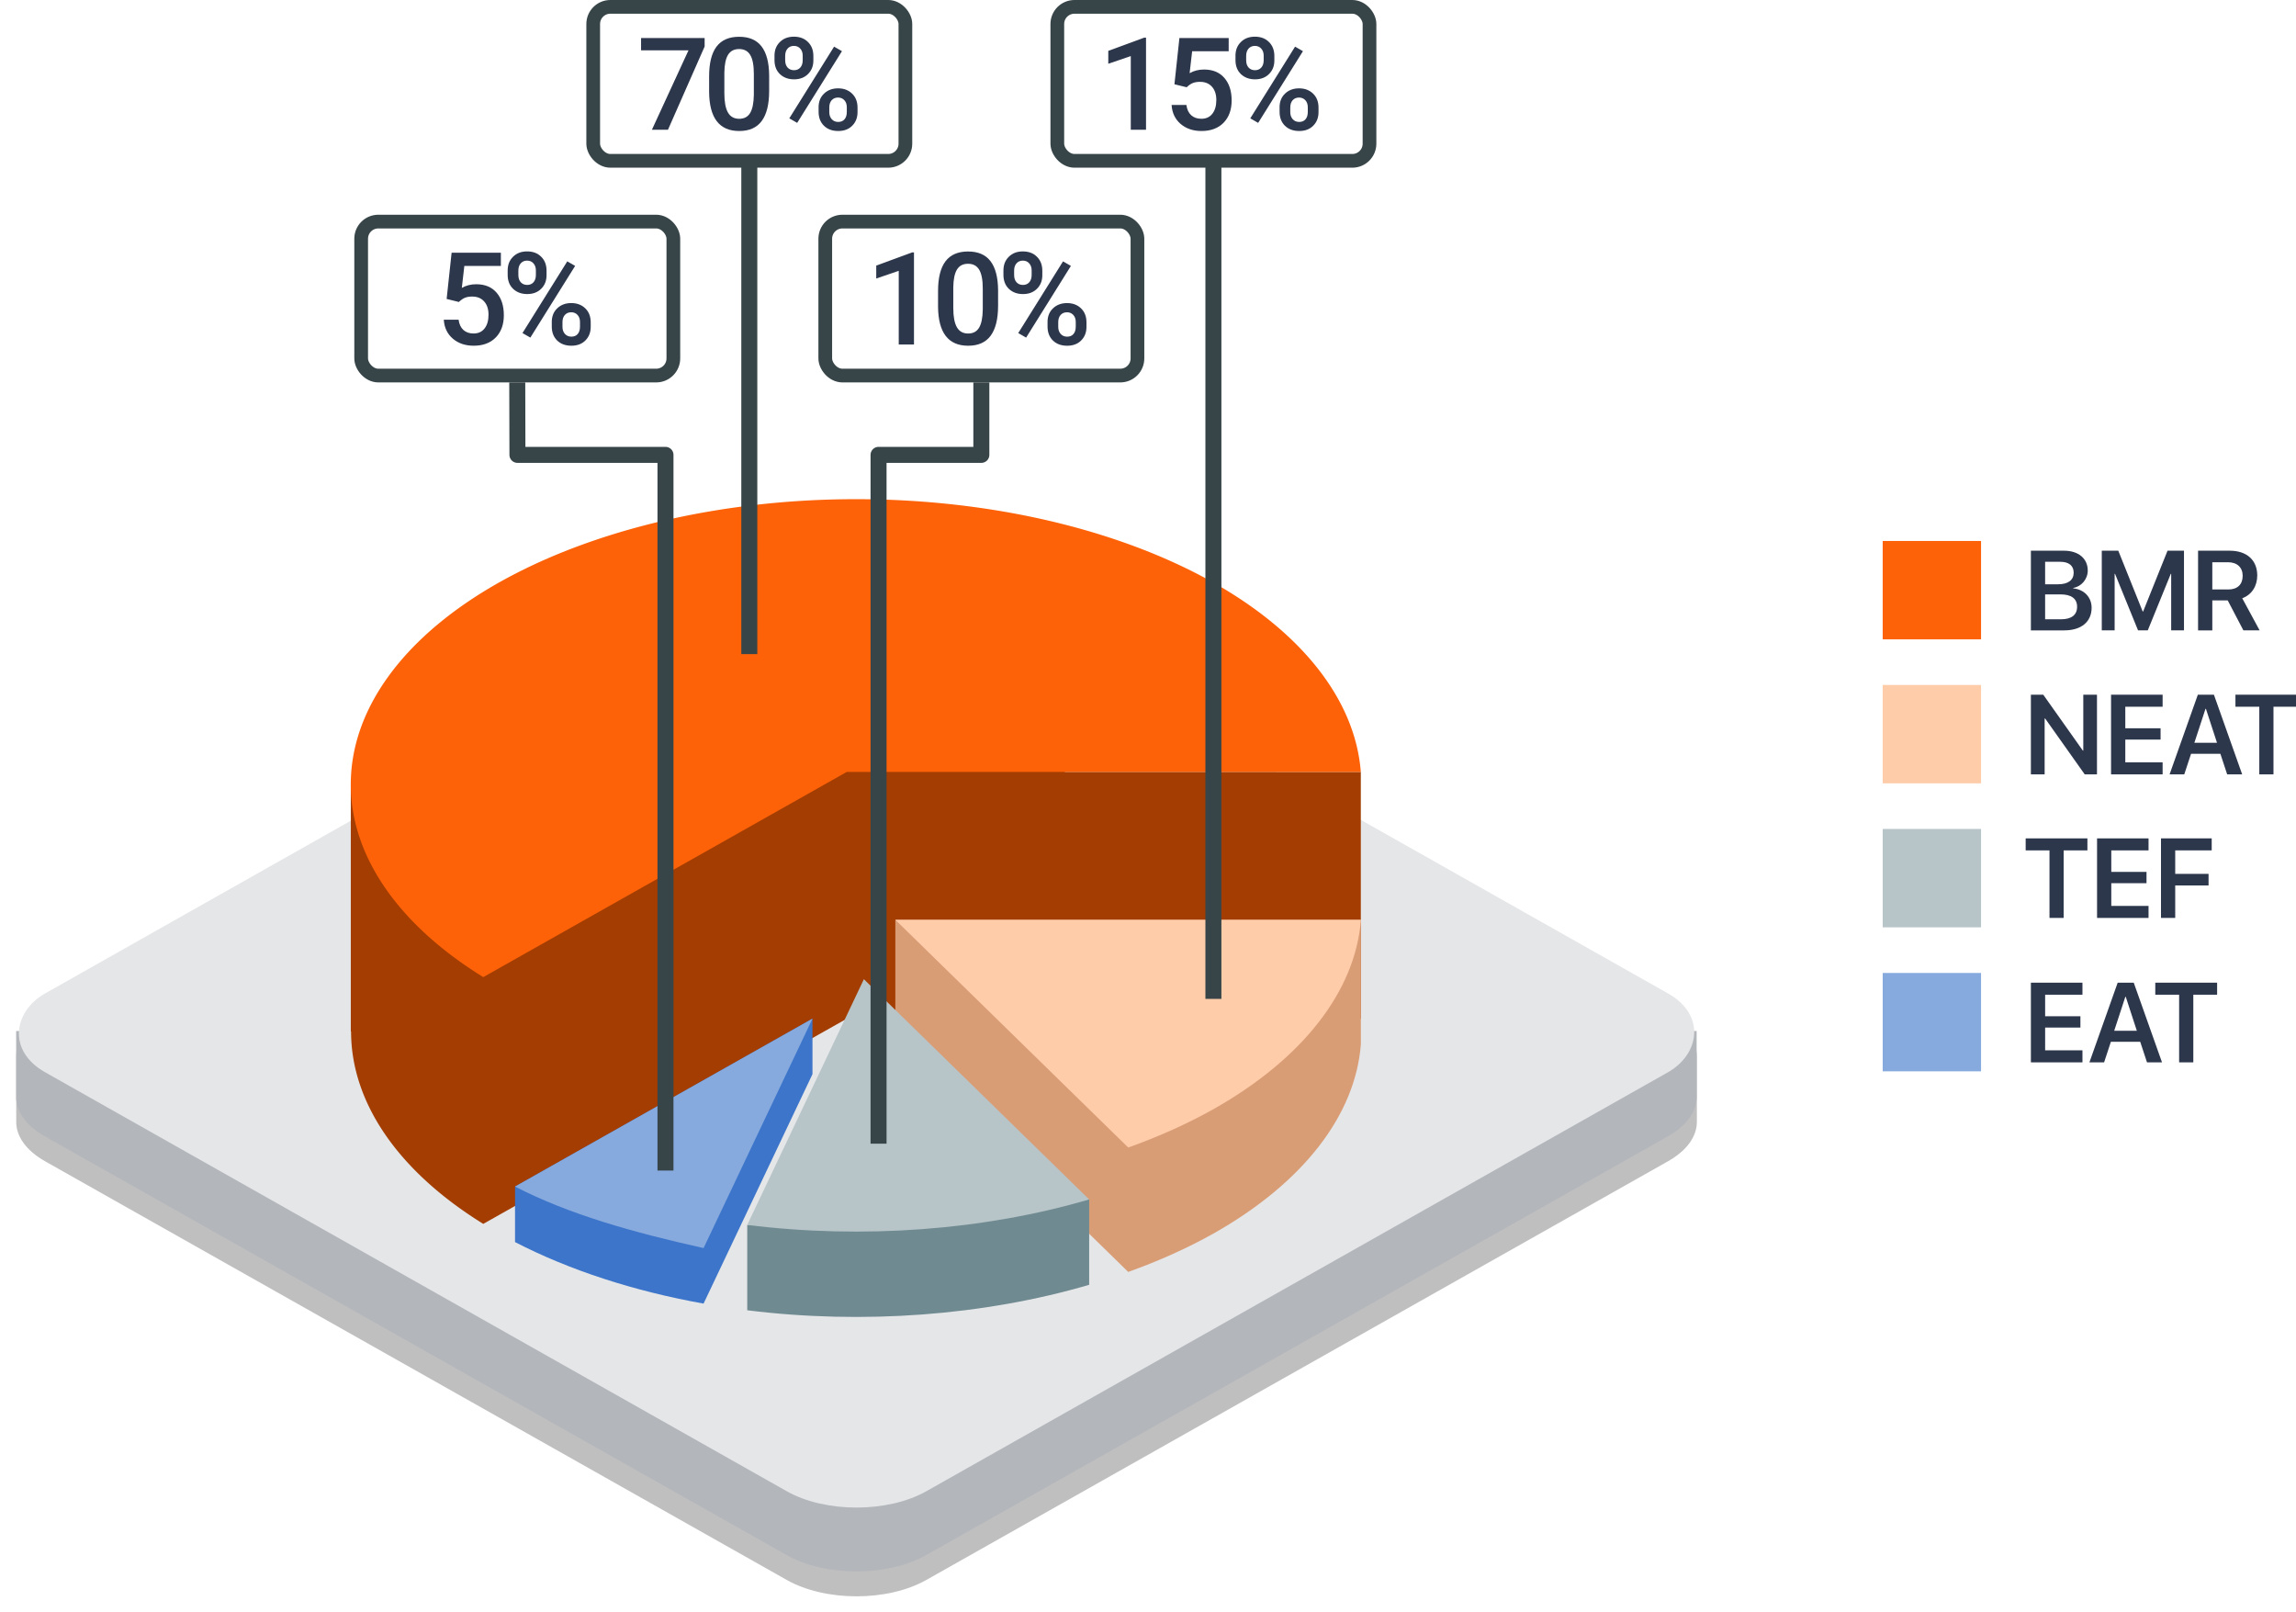 <?xml version="1.0" encoding="UTF-8" standalone="no"?>
<!-- Created with Inkscape (http://www.inkscape.org/) -->

<svg
   xmlns:dc="http://purl.org/dc/elements/1.1/"
   xmlns:cc="http://creativecommons.org/ns#"
   xmlns:rdf="http://www.w3.org/1999/02/22-rdf-syntax-ns#"
   xmlns:svg="http://www.w3.org/2000/svg"
   xmlns="http://www.w3.org/2000/svg"
   xmlns:sodipodi="http://sodipodi.sourceforge.net/DTD/sodipodi-0.dtd"
   xmlns:inkscape="http://www.inkscape.org/namespaces/inkscape"
   width="200.893mm"
   height="141.053mm"
   viewBox="0 0 200.893 141.053"
   id="svg2"
   version="1.1"
   inkscape:version="0.91+devel+osxmenu r12922"
   sodipodi:docname="piechart_graphic.svg"
   inkscape:export-filename="/Users/tbeuzen/Documents/Projects/calocrunch/assets/img/piechart_graphic.png"
   inkscape:export-xdpi="400"
   inkscape:export-ydpi="400">
  <defs
     id="defs4">
    <filter
       inkscape:collect="always"
       style="color-interpolation-filters:sRGB"
       id="filter5657"
       x="-0.01"
       width="1.019"
       y="-0.016"
       height="1.032">
      <feGaussianBlur
         inkscape:collect="always"
         stdDeviation="0.433"
         id="feGaussianBlur5659" />
    </filter>
  </defs>
  <sodipodi:namedview
     id="base"
     pagecolor="#ffffff"
     bordercolor="#666666"
     borderopacity="1.0"
     inkscape:pageopacity="0.0"
     inkscape:pageshadow="2"
     inkscape:zoom="0.70710678"
     inkscape:cx="301.44944"
     inkscape:cy="237.57332"
     inkscape:document-units="mm"
     inkscape:current-layer="layer1"
     showgrid="false"
     inkscape:window-width="1276"
     inkscape:window-height="760"
     inkscape:window-x="145"
     inkscape:window-y="23"
     inkscape:window-maximized="0"
     inkscape:object-paths="true"
     fit-margin-top="0"
     fit-margin-left="0"
     fit-margin-right="0"
     fit-margin-bottom="0"
     inkscape:snap-global="false"
     showguides="true"
     inkscape:guide-bbox="true" />
  <g
     inkscape:label="Layer 1"
     inkscape:groupmode="layer"
     id="layer1"
     transform="translate(0.077,-52.312)">
    <path
       style="opacity:0.5;fill:#000000;fill-opacity:1;fill-rule:nonzero;stroke:none;stroke-width:0.075;stroke-linecap:round;stroke-linejoin:round;stroke-miterlimit:4;stroke-dasharray:none;stroke-opacity:1;filter:url(#filter5657)"
       d="m 101.315,93.263 c -1.623,0 -3.246,0.351 -4.49,1.053 L 49.118,121.245 c -1.26,0.711 -1.881,1.643 -1.864,2.571 l 0,4.16 c -0.017,0.928 0.604,1.859 1.864,2.571 l 47.708,26.928 c 2.488,1.404 6.493,1.404 8.98,0 l 47.708,-26.928 c 1.24,-0.7 1.861,-1.612 1.865,-2.525 l 5.1e-4,0 0,-0.009 0,-4.233 0,-0.019 -0.001,0 c -0.009,-0.91 -0.629,-1.818 -1.864,-2.515 L 105.806,94.317 c -1.244,-0.702 -2.867,-1.053 -4.49,-1.053 z"
       id="path5340"
       inkscape:connector-curvature="0"
       transform="matrix(1.36,0,0,1.36,-62.922,-23.631)" />
    <path
       inkscape:connector-curvature="0"
       style="opacity:1;fill:#b3b6bb;fill-opacity:1;fill-rule:nonzero;stroke:none;stroke-width:0.102;stroke-linecap:round;stroke-linejoin:round;stroke-miterlimit:4;stroke-dasharray:none;stroke-opacity:1"
       d="m 74.856,106.796 c -2.207,0 -4.415,0.478 -6.106,1.432 l -60.738,34.283 -6.675,0 0,5.733 c -0.023,1.263 0.821,2.529 2.535,3.496 l 64.877,36.619 c 3.383,1.909 8.83,1.909 12.212,0 l 64.877,-36.619 c 1.686,-0.952 2.531,-2.192 2.536,-3.434 l 7.2e-4,0 0,-0.012 0,-5.783 -6.677,0 -60.738,-34.283 c -1.691,-0.955 -3.899,-1.432 -6.106,-1.432 z"
       id="rect5307" />
    <rect
       style="opacity:1;fill:#e5e6e8;fill-opacity:1;fill-rule:nonzero;stroke:none;stroke-width:0.11;stroke-linecap:round;stroke-linejoin:round;stroke-miterlimit:4;stroke-dasharray:none;stroke-opacity:1"
       id="rect4204"
       width="88.522"
       height="88.522"
       x="-232.229"
       y="-146.272"
       ry="7.012"
       transform="matrix(-0.871,-0.492,0.871,-0.492,0,0)" />
    <path
       inkscape:connector-curvature="0"
       style="opacity:1;fill:#a33d01;fill-opacity:1;fill-rule:nonzero;stroke:none;stroke-width:0.102;stroke-linecap:round;stroke-linejoin:round;stroke-miterlimit:4;stroke-dasharray:none;stroke-opacity:1"
       d="m 74.185,117.574 a 44.256,24.98 0 0 0 -30.647,7.313 44.256,24.98 0 0 0 -6.819,5.043 l -6.102,-8.744 0,21.351 0.024,0.035 a 44.256,24.98 0 0 0 11.568,16.812 l 31.806,-17.953 7.2e-4,0 0.825,0 44.15,0 0,-21.588 -25.843,0 a 44.256,24.98 0 0 0 -18.961,-2.27 z"
       id="path4210" />
    <path
       style="opacity:1;fill:#3c75ca;fill-opacity:1;fill-rule:nonzero;stroke:none;stroke-width:0.102;stroke-linecap:round;stroke-linejoin:round;stroke-miterlimit:4;stroke-dasharray:none;stroke-opacity:1"
       d="m 71.012,141.429 -26.025,14.69 0,4.857 c 4.741,2.449 10.37,4.285 16.496,5.382 l 9.529,-20.072 z"
       id="path4212"
       inkscape:connector-curvature="0"
       sodipodi:nodetypes="cccccc" />
    <path
       style="opacity:1;fill:#d99d76;fill-opacity:1;fill-rule:nonzero;stroke:none;stroke-width:0.102;stroke-linecap:round;stroke-linejoin:round;stroke-miterlimit:4;stroke-dasharray:none;stroke-opacity:1"
       d="m 78.262,132.782 0,10.884 20.377,19.922 c 2.704,-0.968 5.214,-2.099 7.485,-3.373 7.8,-4.416 12.391,-10.319 12.872,-16.549 l 0,-10.884 z"
       id="path4141"
       inkscape:connector-curvature="0"
       sodipodi:nodetypes="ccccccc" />
    <path
       id="path4214"
       d="m 44.987,156.119 c 4.741,2.449 10.371,4.017 16.497,5.382 l 9.529,-20.072 z"
       style="opacity:1;fill:#87aade;fill-opacity:1;fill-rule:nonzero;stroke:none;stroke-width:0.102;stroke-linecap:round;stroke-linejoin:round;stroke-miterlimit:4;stroke-dasharray:none;stroke-opacity:1"
       inkscape:connector-curvature="0"
       sodipodi:nodetypes="cccc" />
    <path
       style="opacity:1;fill:#6f8a91;fill-opacity:1;fill-rule:nonzero;stroke:none;stroke-width:0.102;stroke-linecap:round;stroke-linejoin:round;stroke-miterlimit:4;stroke-dasharray:none;stroke-opacity:1"
       d="m 95.221,157.247 -29.917,2.229 0,7.466 c 10.127,1.258 20.715,0.47 29.917,-2.228 z"
       id="path4208"
       inkscape:connector-curvature="0"
       sodipodi:nodetypes="ccccc" />
    <path
       id="path4216"
       d="m 42.208,137.797 31.806,-17.953 5e-4,-2.8e-4 0.825,0 44.15,0 a 44.256,24.98 0 0 0 -12.865,-16.545 44.256,24.98 0 0 0 -62.587,0 44.256,24.98 0 0 0 -1.329,34.497 z"
       style="opacity:1;fill:#fd6208;fill-opacity:1;fill-rule:nonzero;stroke:none;stroke-width:0.102;stroke-linecap:round;stroke-linejoin:round;stroke-miterlimit:4;stroke-dasharray:none;stroke-opacity:1"
       inkscape:connector-curvature="0" />
    <path
       id="path4218"
       d="m 65.304,159.476 c 10.127,1.258 20.715,0.47 29.917,-2.229 l -19.711,-19.27 z"
       style="opacity:1;fill:#b7c4c8;fill-opacity:1;fill-rule:nonzero;stroke:none;stroke-width:0.102;stroke-linecap:round;stroke-linejoin:round;stroke-miterlimit:4;stroke-dasharray:none;stroke-opacity:1"
       inkscape:connector-curvature="0"
       sodipodi:nodetypes="cccc" />
    <path
       id="path4220"
       d="m 98.64,152.704 c 2.704,-0.968 5.214,-2.099 7.486,-3.373 7.799,-4.416 12.391,-10.319 12.872,-16.549 l -40.734,0 z"
       style="opacity:1;fill:#ffccaa;fill-opacity:1;fill-rule:nonzero;stroke:none;stroke-width:0.102;stroke-linecap:round;stroke-linejoin:round;stroke-miterlimit:4;stroke-dasharray:none;stroke-opacity:1"
       inkscape:connector-curvature="0"
       sodipodi:nodetypes="ccccc" />
    <rect
       style="opacity:1;fill:none;fill-opacity:1;fill-rule:nonzero;stroke:#374548;stroke-width:1.2;stroke-linecap:round;stroke-linejoin:round;stroke-miterlimit:4;stroke-dasharray:none;stroke-opacity:1"
       id="rect4181"
       width="27.315"
       height="13.47"
       x="51.827"
       y="52.912"
       ry="1.5" />
    <g
       transform="translate(1.689,0.127)"
       style="font-style:normal;font-variant:normal;font-weight:normal;font-stretch:normal;font-size:12.7px;line-height:125%;font-family:'SF Pro Display';-inkscape-font-specification:'SF Pro Display';letter-spacing:0px;word-spacing:0px;fill:#2d374c;fill-opacity:1;stroke:none;stroke-width:0.265px;stroke-linecap:butt;stroke-linejoin:miter;stroke-opacity:1"
       aria-label="70%"
       id="flowRoot4160">
      <path
         d="m 59.887,56.255 -3.208,7.282 -1.406,0 3.203,-6.951 -4.151,0 0,-1.075 5.562,0 0,0.744 z"
         style="font-style:normal;font-variant:normal;font-weight:500;font-stretch:normal;font-size:11.289px;font-family:Roboto;-inkscape-font-specification:'Roboto Medium';letter-spacing:-0.661px;fill:#2d374c;fill-opacity:1;stroke-width:0.265px"
         id="path4281"
         inkscape:connector-curvature="0" />
      <path
         d="m 65.532,60.158 q 0,1.731 -0.65,2.613 -0.645,0.876 -1.968,0.876 -1.301,0 -1.962,-0.854 -0.656,-0.86 -0.672,-2.541 l 0,-1.389 q 0,-1.731 0.645,-2.596 0.65,-0.865 1.979,-0.865 1.317,0 1.962,0.843 0.65,0.843 0.667,2.525 l 0,1.389 z m -1.339,-1.499 q 0,-1.13 -0.309,-1.654 -0.309,-0.529 -0.981,-0.529 -0.656,0 -0.965,0.502 -0.309,0.496 -0.325,1.554 l 0,1.819 q 0,1.124 0.314,1.676 0.314,0.551 0.987,0.551 0.645,0 0.954,-0.507 0.309,-0.513 0.325,-1.599 l 0,-1.813 z"
         style="font-style:normal;font-variant:normal;font-weight:500;font-stretch:normal;font-size:11.289px;font-family:Roboto;-inkscape-font-specification:'Roboto Medium';letter-spacing:-0.661px;fill:#2d374c;fill-opacity:1;stroke-width:0.265px"
         id="path4283"
         inkscape:connector-curvature="0" />
      <path
         d="m 66,57.054 q 0,-0.728 0.469,-1.191 0.469,-0.469 1.229,-0.469 0.772,0 1.235,0.469 0.469,0.463 0.469,1.218 l 0,0.397 q 0,0.722 -0.469,1.185 -0.463,0.463 -1.224,0.463 -0.744,0 -1.229,-0.452 -0.48,-0.458 -0.48,-1.229 l 0,-0.391 z m 0.937,0.424 q 0,0.38 0.209,0.617 0.215,0.232 0.562,0.232 0.342,0 0.551,-0.232 0.209,-0.237 0.209,-0.639 l 0,-0.402 q 0,-0.38 -0.215,-0.617 -0.209,-0.237 -0.557,-0.237 -0.347,0 -0.557,0.243 -0.204,0.237 -0.204,0.628 l 0,0.408 z m 2.921,4.09 q 0,-0.739 0.48,-1.196 0.48,-0.458 1.224,-0.458 0.75,0 1.224,0.458 0.48,0.458 0.48,1.235 l 0,0.391 q 0,0.717 -0.463,1.185 -0.458,0.463 -1.229,0.463 -0.772,0 -1.246,-0.458 -0.469,-0.463 -0.469,-1.218 l 0,-0.402 z m 0.937,0.43 q 0,0.375 0.215,0.617 0.22,0.237 0.562,0.237 0.353,0 0.551,-0.226 0.204,-0.232 0.204,-0.645 l 0,-0.413 q 0,-0.386 -0.215,-0.617 -0.215,-0.232 -0.551,-0.232 -0.342,0 -0.557,0.232 -0.209,0.232 -0.209,0.639 l 0,0.408 z m -2.811,0.937 -0.689,-0.397 3.919,-6.273 0.689,0.397 -3.919,6.273 z"
         style="font-style:normal;font-variant:normal;font-weight:500;font-stretch:normal;font-size:11.289px;font-family:Roboto;-inkscape-font-specification:'Roboto Medium';letter-spacing:-0.661px;fill:#2d374c;fill-opacity:1;stroke-width:0.265px"
         id="path4285"
         inkscape:connector-curvature="0" />
    </g>
    <rect
       y="52.912"
       x="92.435"
       height="13.47"
       width="27.315"
       id="rect4200"
       style="opacity:1;fill:none;fill-opacity:1;fill-rule:nonzero;stroke:#374548;stroke-width:1.2;stroke-linecap:butt;stroke-linejoin:round;stroke-miterlimit:4;stroke-dasharray:none;stroke-opacity:1"
       ry="1.5" />
    <g
       transform="translate(24.965,4.625)"
       style="font-style:normal;font-variant:normal;font-weight:normal;font-stretch:normal;font-size:12.7px;line-height:125%;font-family:Roboto;-inkscape-font-specification:Roboto;letter-spacing:0px;word-spacing:0px;fill:#2d374c;fill-opacity:1;stroke:none;stroke-width:0.265px;stroke-linecap:butt;stroke-linejoin:miter;stroke-opacity:1"
       aria-label="15%"
       id="flowRoot4202">
      <path
         d="m 75.232,59.038 -1.334,0 0,-6.444 -1.968,0.672 0,-1.13 3.131,-1.152 0.171,0 0,8.053 z"
         style="font-style:normal;font-variant:normal;font-weight:500;font-stretch:normal;font-size:11.289px;font-family:Roboto;-inkscape-font-specification:'Roboto Medium';letter-spacing:-0.661px;fill:#2d374c;fill-opacity:1;stroke:none;stroke-width:0.265px;stroke-opacity:1"
         id="path4262"
         inkscape:connector-curvature="0" />
      <path
         d="m 77.718,55.059 0.435,-4.046 4.311,0 0,1.158 -3.197,0 -0.22,1.918 q 0.557,-0.32 1.257,-0.32 1.147,0 1.78,0.733 0.639,0.733 0.639,1.973 0,1.224 -0.706,1.951 -0.706,0.722 -1.935,0.722 -1.102,0 -1.83,-0.623 -0.722,-0.628 -0.783,-1.654 l 1.295,0 q 0.077,0.584 0.419,0.898 0.342,0.309 0.893,0.309 0.617,0 0.959,-0.441 0.347,-0.441 0.347,-1.202 0,-0.733 -0.38,-1.158 -0.38,-0.43 -1.047,-0.43 -0.364,0 -0.617,0.099 -0.254,0.094 -0.551,0.375 L 77.718,55.059 Z"
         style="font-style:normal;font-variant:normal;font-weight:500;font-stretch:normal;font-size:11.289px;font-family:Roboto;-inkscape-font-specification:'Roboto Medium';letter-spacing:-0.661px;fill:#2d374c;fill-opacity:1;stroke:none;stroke-width:0.265px;stroke-opacity:1"
         id="path4264"
         inkscape:connector-curvature="0" />
      <path
         d="m 83.059,52.556 q 0,-0.728 0.469,-1.191 0.469,-0.469 1.229,-0.469 0.772,0 1.235,0.469 0.469,0.463 0.469,1.218 l 0,0.397 q 0,0.722 -0.469,1.185 -0.463,0.463 -1.224,0.463 -0.744,0 -1.229,-0.452 -0.48,-0.458 -0.48,-1.229 l 0,-0.391 z m 0.937,0.424 q 0,0.38 0.209,0.617 0.215,0.232 0.562,0.232 0.342,0 0.551,-0.232 0.209,-0.237 0.209,-0.639 l 0,-0.402 q 0,-0.38 -0.215,-0.617 -0.209,-0.237 -0.557,-0.237 -0.347,0 -0.557,0.243 -0.204,0.237 -0.204,0.628 l 0,0.408 z m 2.921,4.09 q 0,-0.739 0.48,-1.196 0.48,-0.458 1.224,-0.458 0.75,0 1.224,0.458 0.48,0.458 0.48,1.235 l 0,0.391 q 0,0.717 -0.463,1.185 -0.458,0.463 -1.229,0.463 -0.772,0 -1.246,-0.458 -0.469,-0.463 -0.469,-1.218 l 0,-0.402 z m 0.937,0.43 q 0,0.375 0.215,0.617 0.22,0.237 0.562,0.237 0.353,0 0.551,-0.226 0.204,-0.232 0.204,-0.645 l 0,-0.413 q 0,-0.386 -0.215,-0.617 -0.215,-0.232 -0.551,-0.232 -0.342,0 -0.557,0.232 -0.209,0.232 -0.209,0.639 l 0,0.408 z m -2.811,0.937 -0.689,-0.397 3.919,-6.273 0.689,0.397 -3.919,6.273 z"
         style="font-style:normal;font-variant:normal;font-weight:500;font-stretch:normal;font-size:11.289px;font-family:Roboto;-inkscape-font-specification:'Roboto Medium';letter-spacing:-0.661px;fill:#2d374c;fill-opacity:1;stroke:none;stroke-width:0.265px;stroke-opacity:1"
         id="path4266"
         inkscape:connector-curvature="0" />
    </g>
    <rect
       style="opacity:1;fill:none;fill-opacity:1;fill-rule:nonzero;stroke:#374548;stroke-width:1.2;stroke-linecap:round;stroke-linejoin:round;stroke-miterlimit:4;stroke-dasharray:none;stroke-opacity:1"
       id="rect4212"
       width="27.315"
       height="13.47"
       x="72.131"
       y="71.698"
       ry="1.5" />
    <g
       transform="translate(-25.471,4.889)"
       style="font-style:normal;font-variant:normal;font-weight:normal;font-stretch:normal;font-size:12.7px;line-height:125%;font-family:Roboto;-inkscape-font-specification:Roboto;letter-spacing:0px;word-spacing:0px;fill:#2d374c;fill-opacity:1;stroke:none;stroke-width:0.265px;stroke-linecap:butt;stroke-linejoin:miter;stroke-opacity:1"
       aria-label="10%"
       id="flowRoot4214">
      <path
         d="m 105.365,77.56 -1.334,0 0,-6.444 -1.968,0.672 0,-1.13 3.131,-1.152 0.171,0 0,8.053 z"
         style="font-style:normal;font-variant:normal;font-weight:500;font-stretch:normal;font-size:11.289px;font-family:Roboto;-inkscape-font-specification:'Roboto Medium';letter-spacing:-0.661px;fill:#2d374c;fill-opacity:1;stroke-width:0.265px"
         id="path4269"
         inkscape:connector-curvature="0" />
      <path
         d="m 112.723,74.181 q 0,1.731 -0.65,2.613 -0.645,0.876 -1.968,0.876 -1.301,0 -1.962,-0.854 -0.656,-0.86 -0.672,-2.541 l 0,-1.389 q 0,-1.731 0.645,-2.596 0.65,-0.865 1.979,-0.865 1.317,0 1.962,0.843 0.65,0.843 0.667,2.525 l 0,1.389 z m -1.339,-1.499 q 0,-1.13 -0.309,-1.654 -0.309,-0.529 -0.981,-0.529 -0.656,0 -0.965,0.502 -0.309,0.496 -0.325,1.554 l 0,1.819 q 0,1.124 0.314,1.676 0.314,0.551 0.987,0.551 0.645,0 0.954,-0.507 0.309,-0.513 0.325,-1.599 l 0,-1.813 z"
         style="font-style:normal;font-variant:normal;font-weight:500;font-stretch:normal;font-size:11.289px;font-family:Roboto;-inkscape-font-specification:'Roboto Medium';letter-spacing:-0.661px;fill:#2d374c;fill-opacity:1;stroke-width:0.265px"
         id="path4271"
         inkscape:connector-curvature="0" />
      <path
         d="m 113.192,71.078 q 0,-0.728 0.469,-1.191 0.469,-0.469 1.229,-0.469 0.772,0 1.235,0.469 0.469,0.463 0.469,1.218 l 0,0.397 q 0,0.722 -0.469,1.185 -0.463,0.463 -1.224,0.463 -0.744,0 -1.229,-0.452 -0.48,-0.458 -0.48,-1.229 l 0,-0.391 z m 0.937,0.424 q 0,0.38 0.209,0.617 0.215,0.232 0.562,0.232 0.342,0 0.551,-0.232 0.209,-0.237 0.209,-0.639 l 0,-0.402 q 0,-0.38 -0.215,-0.617 -0.209,-0.237 -0.557,-0.237 -0.347,0 -0.557,0.243 -0.204,0.237 -0.204,0.628 l 0,0.408 z m 2.921,4.09 q 0,-0.739 0.48,-1.196 0.48,-0.458 1.224,-0.458 0.75,0 1.224,0.458 0.48,0.458 0.48,1.235 l 0,0.391 q 0,0.717 -0.463,1.185 -0.458,0.463 -1.229,0.463 -0.772,0 -1.246,-0.458 -0.469,-0.463 -0.469,-1.218 l 0,-0.402 z m 0.937,0.43 q 0,0.375 0.215,0.617 0.22,0.237 0.562,0.237 0.353,0 0.551,-0.226 0.204,-0.232 0.204,-0.645 l 0,-0.413 q 0,-0.386 -0.215,-0.617 -0.215,-0.232 -0.551,-0.232 -0.342,0 -0.557,0.232 -0.209,0.232 -0.209,0.639 l 0,0.408 z m -2.811,0.937 -0.689,-0.397 3.919,-6.273 0.689,0.397 -3.919,6.273 z"
         style="font-style:normal;font-variant:normal;font-weight:500;font-stretch:normal;font-size:11.289px;font-family:Roboto;-inkscape-font-specification:'Roboto Medium';letter-spacing:-0.661px;fill:#2d374c;fill-opacity:1;stroke-width:0.265px"
         id="path4273"
         inkscape:connector-curvature="0" />
    </g>
    <rect
       y="71.698"
       x="31.524"
       height="13.47"
       width="27.315"
       id="rect4224"
       style="opacity:1;fill:none;fill-opacity:1;fill-rule:nonzero;stroke:#374548;stroke-width:1.2;stroke-linecap:round;stroke-linejoin:round;stroke-miterlimit:4;stroke-dasharray:none;stroke-opacity:1"
       ry="1.5" />
    <g
       transform="translate(1.248,0.127)"
       style="font-style:normal;font-variant:normal;font-weight:500;font-stretch:normal;font-size:12.7px;line-height:125%;font-family:Roboto;-inkscape-font-specification:'Roboto Medium';letter-spacing:0px;word-spacing:0px;fill:#2d374c;fill-opacity:1;stroke:none;stroke-width:0.265px;stroke-linecap:butt;stroke-linejoin:miter;stroke-opacity:1"
       aria-label="5%"
       id="flowRoot4226">
      <path
         d="m 37.754,78.342 0.435,-4.046 4.311,0 0,1.158 -3.197,0 -0.22,1.918 q 0.557,-0.32 1.257,-0.32 1.147,0 1.78,0.733 0.639,0.733 0.639,1.973 0,1.224 -0.706,1.951 -0.706,0.722 -1.935,0.722 -1.102,0 -1.83,-0.623 -0.722,-0.628 -0.783,-1.654 l 1.295,0 q 0.077,0.584 0.419,0.898 0.342,0.309 0.893,0.309 0.617,0 0.959,-0.441 0.347,-0.441 0.347,-1.202 0,-0.733 -0.38,-1.158 -0.38,-0.43 -1.047,-0.43 -0.364,0 -0.617,0.099 -0.254,0.094 -0.551,0.375 l -1.069,-0.265 z"
         style="font-style:normal;font-variant:normal;font-weight:500;font-stretch:normal;font-size:11.289px;font-family:Roboto;-inkscape-font-specification:'Roboto Medium';letter-spacing:-0.661px;fill:#2d374c;fill-opacity:1;stroke-width:0.265px"
         id="path4276"
         inkscape:connector-curvature="0" />
      <path
         d="m 43.095,75.839 q 0,-0.728 0.469,-1.191 0.469,-0.469 1.229,-0.469 0.772,0 1.235,0.469 0.469,0.463 0.469,1.218 l 0,0.397 q 0,0.722 -0.469,1.185 -0.463,0.463 -1.224,0.463 -0.744,0 -1.229,-0.452 -0.48,-0.458 -0.48,-1.229 l 0,-0.391 z m 0.937,0.424 q 0,0.38 0.209,0.617 0.215,0.232 0.562,0.232 0.342,0 0.551,-0.232 0.209,-0.237 0.209,-0.639 l 0,-0.402 q 0,-0.38 -0.215,-0.617 -0.209,-0.237 -0.557,-0.237 -0.347,0 -0.557,0.243 -0.204,0.237 -0.204,0.628 l 0,0.408 z m 2.921,4.09 q 0,-0.739 0.48,-1.196 0.48,-0.458 1.224,-0.458 0.75,0 1.224,0.458 0.48,0.458 0.48,1.235 l 0,0.391 q 0,0.717 -0.463,1.185 -0.458,0.463 -1.229,0.463 -0.772,0 -1.246,-0.458 -0.469,-0.463 -0.469,-1.218 l 0,-0.402 z m 0.937,0.43 q 0,0.375 0.215,0.617 0.22,0.237 0.562,0.237 0.353,0 0.551,-0.226 0.204,-0.232 0.204,-0.645 l 0,-0.413 q 0,-0.386 -0.215,-0.617 -0.215,-0.232 -0.551,-0.232 -0.342,0 -0.557,0.232 -0.209,0.232 -0.209,0.639 l 0,0.408 z m -2.811,0.937 -0.689,-0.397 3.919,-6.273 0.689,0.397 -3.919,6.273 z"
         style="font-style:normal;font-variant:normal;font-weight:500;font-stretch:normal;font-size:11.289px;font-family:Roboto;-inkscape-font-specification:'Roboto Medium';letter-spacing:-0.661px;fill:#2d374c;fill-opacity:1;stroke-width:0.265px"
         id="path4278"
         inkscape:connector-curvature="0" />
    </g>
    <path
       style="fill:#374548;fill-opacity:1;fill-rule:evenodd;stroke:#374548;stroke-width:1.4;stroke-linecap:butt;stroke-linejoin:miter;stroke-miterlimit:4;stroke-dasharray:none;stroke-opacity:1"
       d="m 106.092,66.662 0,73.038"
       id="path4327"
       inkscape:connector-curvature="0" />
    <path
       inkscape:connector-curvature="0"
       id="path4329"
       d="m 65.485,66.132 0,43.405"
       style="fill:none;fill-rule:evenodd;stroke:#374548;stroke-width:1.4;stroke-linecap:butt;stroke-linejoin:miter;stroke-miterlimit:4;stroke-dasharray:none;stroke-opacity:1" />
    <path
       style="fill:none;fill-rule:evenodd;stroke:#374548;stroke-width:1.4;stroke-linecap:butt;stroke-linejoin:round;stroke-miterlimit:4;stroke-dasharray:none;stroke-opacity:1"
       d="m 45.181,85.768 0.016,6.338 12.954,0 0,62.611"
       id="path4433"
       inkscape:connector-curvature="0"
       sodipodi:nodetypes="cccc" />
    <path
       style="fill:none;fill-rule:evenodd;stroke:#374548;stroke-width:1.4;stroke-linecap:butt;stroke-linejoin:round;stroke-miterlimit:4;stroke-dasharray:none;stroke-opacity:1"
       d="m 85.788,85.768 0,6.338 -8.994,0 0,60.262"
       id="path4437"
       inkscape:connector-curvature="0"
       sodipodi:nodetypes="cccc" />
    <rect
       style="opacity:1;fill:#fd6208;fill-opacity:1;fill-rule:nonzero;stroke:none;stroke-width:1.2;stroke-linecap:butt;stroke-linejoin:miter;stroke-miterlimit:4;stroke-dasharray:none;stroke-opacity:1"
       id="rect4439"
       width="8.606"
       height="8.606"
       x="164.653"
       y="99.64" />
    <rect
       y="112.237"
       x="164.653"
       height="8.606"
       width="8.606"
       id="rect4441"
       style="opacity:1;fill:#ffccaa;fill-opacity:1;fill-rule:nonzero;stroke:none;stroke-width:1.2;stroke-linecap:butt;stroke-linejoin:miter;stroke-miterlimit:4;stroke-dasharray:none;stroke-opacity:1" />
    <rect
       style="opacity:1;fill:#b7c4c8;fill-opacity:1;fill-rule:nonzero;stroke:none;stroke-width:1.2;stroke-linecap:butt;stroke-linejoin:miter;stroke-miterlimit:4;stroke-dasharray:none;stroke-opacity:1"
       id="rect4443"
       width="8.606"
       height="8.606"
       x="164.653"
       y="124.834" />
    <rect
       y="137.432"
       x="164.653"
       height="8.606"
       width="8.606"
       id="rect4445"
       style="opacity:1;fill:#87aade;fill-opacity:1;fill-rule:nonzero;stroke:none;stroke-width:1.2;stroke-linecap:butt;stroke-linejoin:miter;stroke-miterlimit:4;stroke-dasharray:none;stroke-opacity:1" />
    <g
       transform="matrix(0.265,0,0,0.265,129.036,82.844)"
       style="font-style:normal;font-variant:normal;font-weight:normal;font-stretch:normal;font-size:48px;line-height:125%;font-family:'SF Pro Display';-inkscape-font-specification:'SF Pro Display';letter-spacing:0px;word-spacing:0px;fill:#2d374c;fill-opacity:1;stroke:none;stroke-width:1px;stroke-linecap:butt;stroke-linejoin:miter;stroke-opacity:1"
       aria-label="BMR"
       id="flowRoot4447">
      <path
         d="m 194.363,92.894 c 5.615,0 9.023,-2.844 9.023,-7.474 0,-3.482 -2.497,-6.052 -6.07,-6.398 l 0,-0.146 c 2.698,-0.438 4.794,-2.898 4.794,-5.724 0,-3.992 -3.081,-6.562 -7.857,-6.562 l -10.919,0 0,26.305 11.029,0 z m -6.326,-22.641 5.031,0 c 2.807,0 4.393,1.294 4.393,3.591 0,2.443 -1.841,3.828 -5.122,3.828 l -4.302,0 0,-7.419 z m 0,18.977 0,-8.221 5.049,0 c 3.609,0 5.505,1.404 5.505,4.083 0,2.698 -1.841,4.138 -5.305,4.138 l -5.25,0 z"
         style="font-style:normal;font-variant:normal;font-weight:600;font-stretch:normal;font-size:37.333px;font-family:'SF Pro Display';-inkscape-font-specification:'SF Pro Display Semi-Bold';fill:#2d374c;fill-opacity:1"
         id="path4232"
         inkscape:connector-curvature="0" />
      <path
         d="m 233.884,92.894 0,-26.305 -5.432,0 -8.057,20.07 -0.146,0 -8.057,-20.07 -5.451,0 0,26.305 4.247,0 0,-18.667 0.128,0 7.602,18.667 3.208,0 7.602,-18.667 0.128,0 0,18.667 4.229,0 z"
         style="font-style:normal;font-variant:normal;font-weight:600;font-stretch:normal;font-size:37.333px;font-family:'SF Pro Display';-inkscape-font-specification:'SF Pro Display Semi-Bold';fill:#2d374c;fill-opacity:1"
         id="path4234"
         inkscape:connector-curvature="0" />
      <path
         d="m 243.236,82.996 5.086,0 5.177,9.898 5.359,0 -5.742,-10.609 c 3.135,-1.13 4.958,-4.029 4.958,-7.51 0,-5.031 -3.409,-8.185 -9.096,-8.185 l -10.445,0 0,26.305 4.703,0 0,-9.898 z m 0,-12.596 5.214,0 c 2.971,0 4.812,1.714 4.812,4.484 0,2.844 -1.732,4.503 -4.721,4.503 l -5.305,0 0,-8.987 z"
         style="font-style:normal;font-variant:normal;font-weight:600;font-stretch:normal;font-size:37.333px;font-family:'SF Pro Display';-inkscape-font-specification:'SF Pro Display Semi-Bold';fill:#2d374c;fill-opacity:1"
         id="path4236"
         inkscape:connector-curvature="0" />
    </g>
    <g
       transform="matrix(0.265,0,0,0.265,129.036,95.442)"
       style="font-style:normal;font-variant:normal;font-weight:normal;font-stretch:normal;font-size:48px;line-height:125%;font-family:'SF Pro Display';-inkscape-font-specification:'SF Pro Display';letter-spacing:0px;word-spacing:0px;fill:#2d374c;fill-opacity:1;stroke:none;stroke-width:1px;stroke-linecap:butt;stroke-linejoin:miter;stroke-opacity:1"
       aria-label="NEAT"
       id="flowRoot4455">
      <path
         d="m 187.874,92.894 0,-18.448 0.164,0 13.07,18.448 4.047,0 0,-26.305 -4.521,0 0,18.43 -0.164,0 -13.052,-18.43 -4.083,0 0,26.305 4.539,0 z"
         style="font-style:normal;font-variant:normal;font-weight:600;font-stretch:normal;font-size:37.333px;font-family:'SF Pro Display';-inkscape-font-specification:'SF Pro Display Semi-Bold';fill:#2d374c;fill-opacity:1"
         id="path4239"
         inkscape:connector-curvature="0" />
      <path
         d="m 226.829,88.92 -12.323,0 0,-7.51 11.648,0 0,-3.737 -11.648,0 0,-7.109 12.323,0 0,-3.974 -17.026,0 0,26.305 17.026,0 0,-3.974 z"
         style="font-style:normal;font-variant:normal;font-weight:600;font-stretch:normal;font-size:37.333px;font-family:'SF Pro Display';-inkscape-font-specification:'SF Pro Display Semi-Bold';fill:#2d374c;fill-opacity:1"
         id="path4241"
         inkscape:connector-curvature="0" />
      <path
         d="m 248.139,92.894 4.958,0 -9.333,-26.305 -5.305,0 -9.333,26.305 4.849,0 2.242,-6.799 9.68,0 2.242,6.799 z m -7.146,-21.656 0.128,0 3.664,11.229 -7.474,0 3.682,-11.229 z"
         style="font-style:normal;font-variant:normal;font-weight:600;font-stretch:normal;font-size:37.333px;font-family:'SF Pro Display';-inkscape-font-specification:'SF Pro Display Semi-Bold';fill:#2d374c;fill-opacity:1"
         id="path4243"
         inkscape:connector-curvature="0" />
      <path
         d="m 263.434,92.894 0,-22.331 7.857,0 0,-3.974 -20.417,0 0,3.974 7.875,0 0,22.331 4.685,0 z"
         style="font-style:normal;font-variant:normal;font-weight:600;font-stretch:normal;font-size:37.333px;font-family:'SF Pro Display';-inkscape-font-specification:'SF Pro Display Semi-Bold';fill:#2d374c;fill-opacity:1"
         id="path4245"
         inkscape:connector-curvature="0" />
    </g>
    <g
       style="font-style:normal;font-variant:normal;font-weight:normal;font-stretch:normal;font-size:12.7px;line-height:125%;font-family:'SF Pro Display';-inkscape-font-specification:'SF Pro Display';letter-spacing:0px;word-spacing:0px;fill:#2d374c;fill-opacity:1;stroke:none;stroke-width:0.265px;stroke-linecap:butt;stroke-linejoin:miter;stroke-opacity:1"
       aria-label="TEF"
       id="flowRoot4463">
      <path
         d="m 180.486,132.617 0,-5.908 2.079,0 0,-1.051 -5.402,0 0,1.051 2.084,0 0,5.908 1.24,0 z"
         style="font-style:normal;font-variant:normal;font-weight:600;font-stretch:normal;font-size:9.878px;font-family:'SF Pro Display';-inkscape-font-specification:'SF Pro Display Semi-Bold';fill:#2d374c;fill-opacity:1;stroke-width:0.265px"
         id="path4248"
         inkscape:connector-curvature="0" />
      <path
         d="m 187.914,131.566 -3.26,0 0,-1.987 3.082,0 0,-0.989 -3.082,0 0,-1.881 3.26,0 0,-1.051 -4.505,0 0,6.96 4.505,0 0,-1.051 z"
         style="font-style:normal;font-variant:normal;font-weight:600;font-stretch:normal;font-size:9.878px;font-family:'SF Pro Display';-inkscape-font-specification:'SF Pro Display Semi-Bold';fill:#2d374c;fill-opacity:1;stroke-width:0.265px"
         id="path4250"
         inkscape:connector-curvature="0" />
      <path
         d="m 190.248,132.617 0,-2.841 2.918,0 0,-1.013 -2.918,0 0,-2.055 3.193,0 0,-1.051 -4.437,0 0,6.96 1.244,0 z"
         style="font-style:normal;font-variant:normal;font-weight:600;font-stretch:normal;font-size:9.878px;font-family:'SF Pro Display';-inkscape-font-specification:'SF Pro Display Semi-Bold';fill:#2d374c;fill-opacity:1;stroke-width:0.265px"
         id="path4252"
         inkscape:connector-curvature="0" />
    </g>
    <g
       transform="matrix(0.265,0,0,0.265,129.036,120.636)"
       style="font-style:normal;font-variant:normal;font-weight:normal;font-stretch:normal;font-size:48px;line-height:125%;font-family:'SF Pro Display';-inkscape-font-specification:'SF Pro Display';letter-spacing:0px;word-spacing:0px;fill:#2d374c;fill-opacity:1;stroke:none;stroke-width:1px;stroke-linecap:butt;stroke-linejoin:miter;stroke-opacity:1"
       aria-label="EAT"
       id="flowRoot4471">
      <path
         d="m 200.361,88.92 -12.323,0 0,-7.51 11.648,0 0,-3.737 -11.648,0 0,-7.109 12.323,0 0,-3.974 -17.026,0 0,26.305 17.026,0 0,-3.974 z"
         style="font-style:normal;font-variant:normal;font-weight:600;font-stretch:normal;font-size:37.333px;font-family:'SF Pro Display';-inkscape-font-specification:'SF Pro Display Semi-Bold';fill:#2d374c;fill-opacity:1"
         id="path4255"
         inkscape:connector-curvature="0" />
      <path
         d="m 221.671,92.894 4.958,0 -9.333,-26.305 -5.305,0 -9.333,26.305 4.849,0 2.242,-6.799 9.68,0 2.242,6.799 z m -7.146,-21.656 0.128,0 3.664,11.229 -7.474,0 3.682,-11.229 z"
         style="font-style:normal;font-variant:normal;font-weight:600;font-stretch:normal;font-size:37.333px;font-family:'SF Pro Display';-inkscape-font-specification:'SF Pro Display Semi-Bold';fill:#2d374c;fill-opacity:1"
         id="path4257"
         inkscape:connector-curvature="0" />
      <path
         d="m 236.965,92.894 0,-22.331 7.857,0 0,-3.974 -20.417,0 0,3.974 7.875,0 0,22.331 4.685,0 z"
         style="font-style:normal;font-variant:normal;font-weight:600;font-stretch:normal;font-size:37.333px;font-family:'SF Pro Display';-inkscape-font-specification:'SF Pro Display Semi-Bold';fill:#2d374c;fill-opacity:1"
         id="path4259"
         inkscape:connector-curvature="0" />
    </g>
  </g>
</svg>

